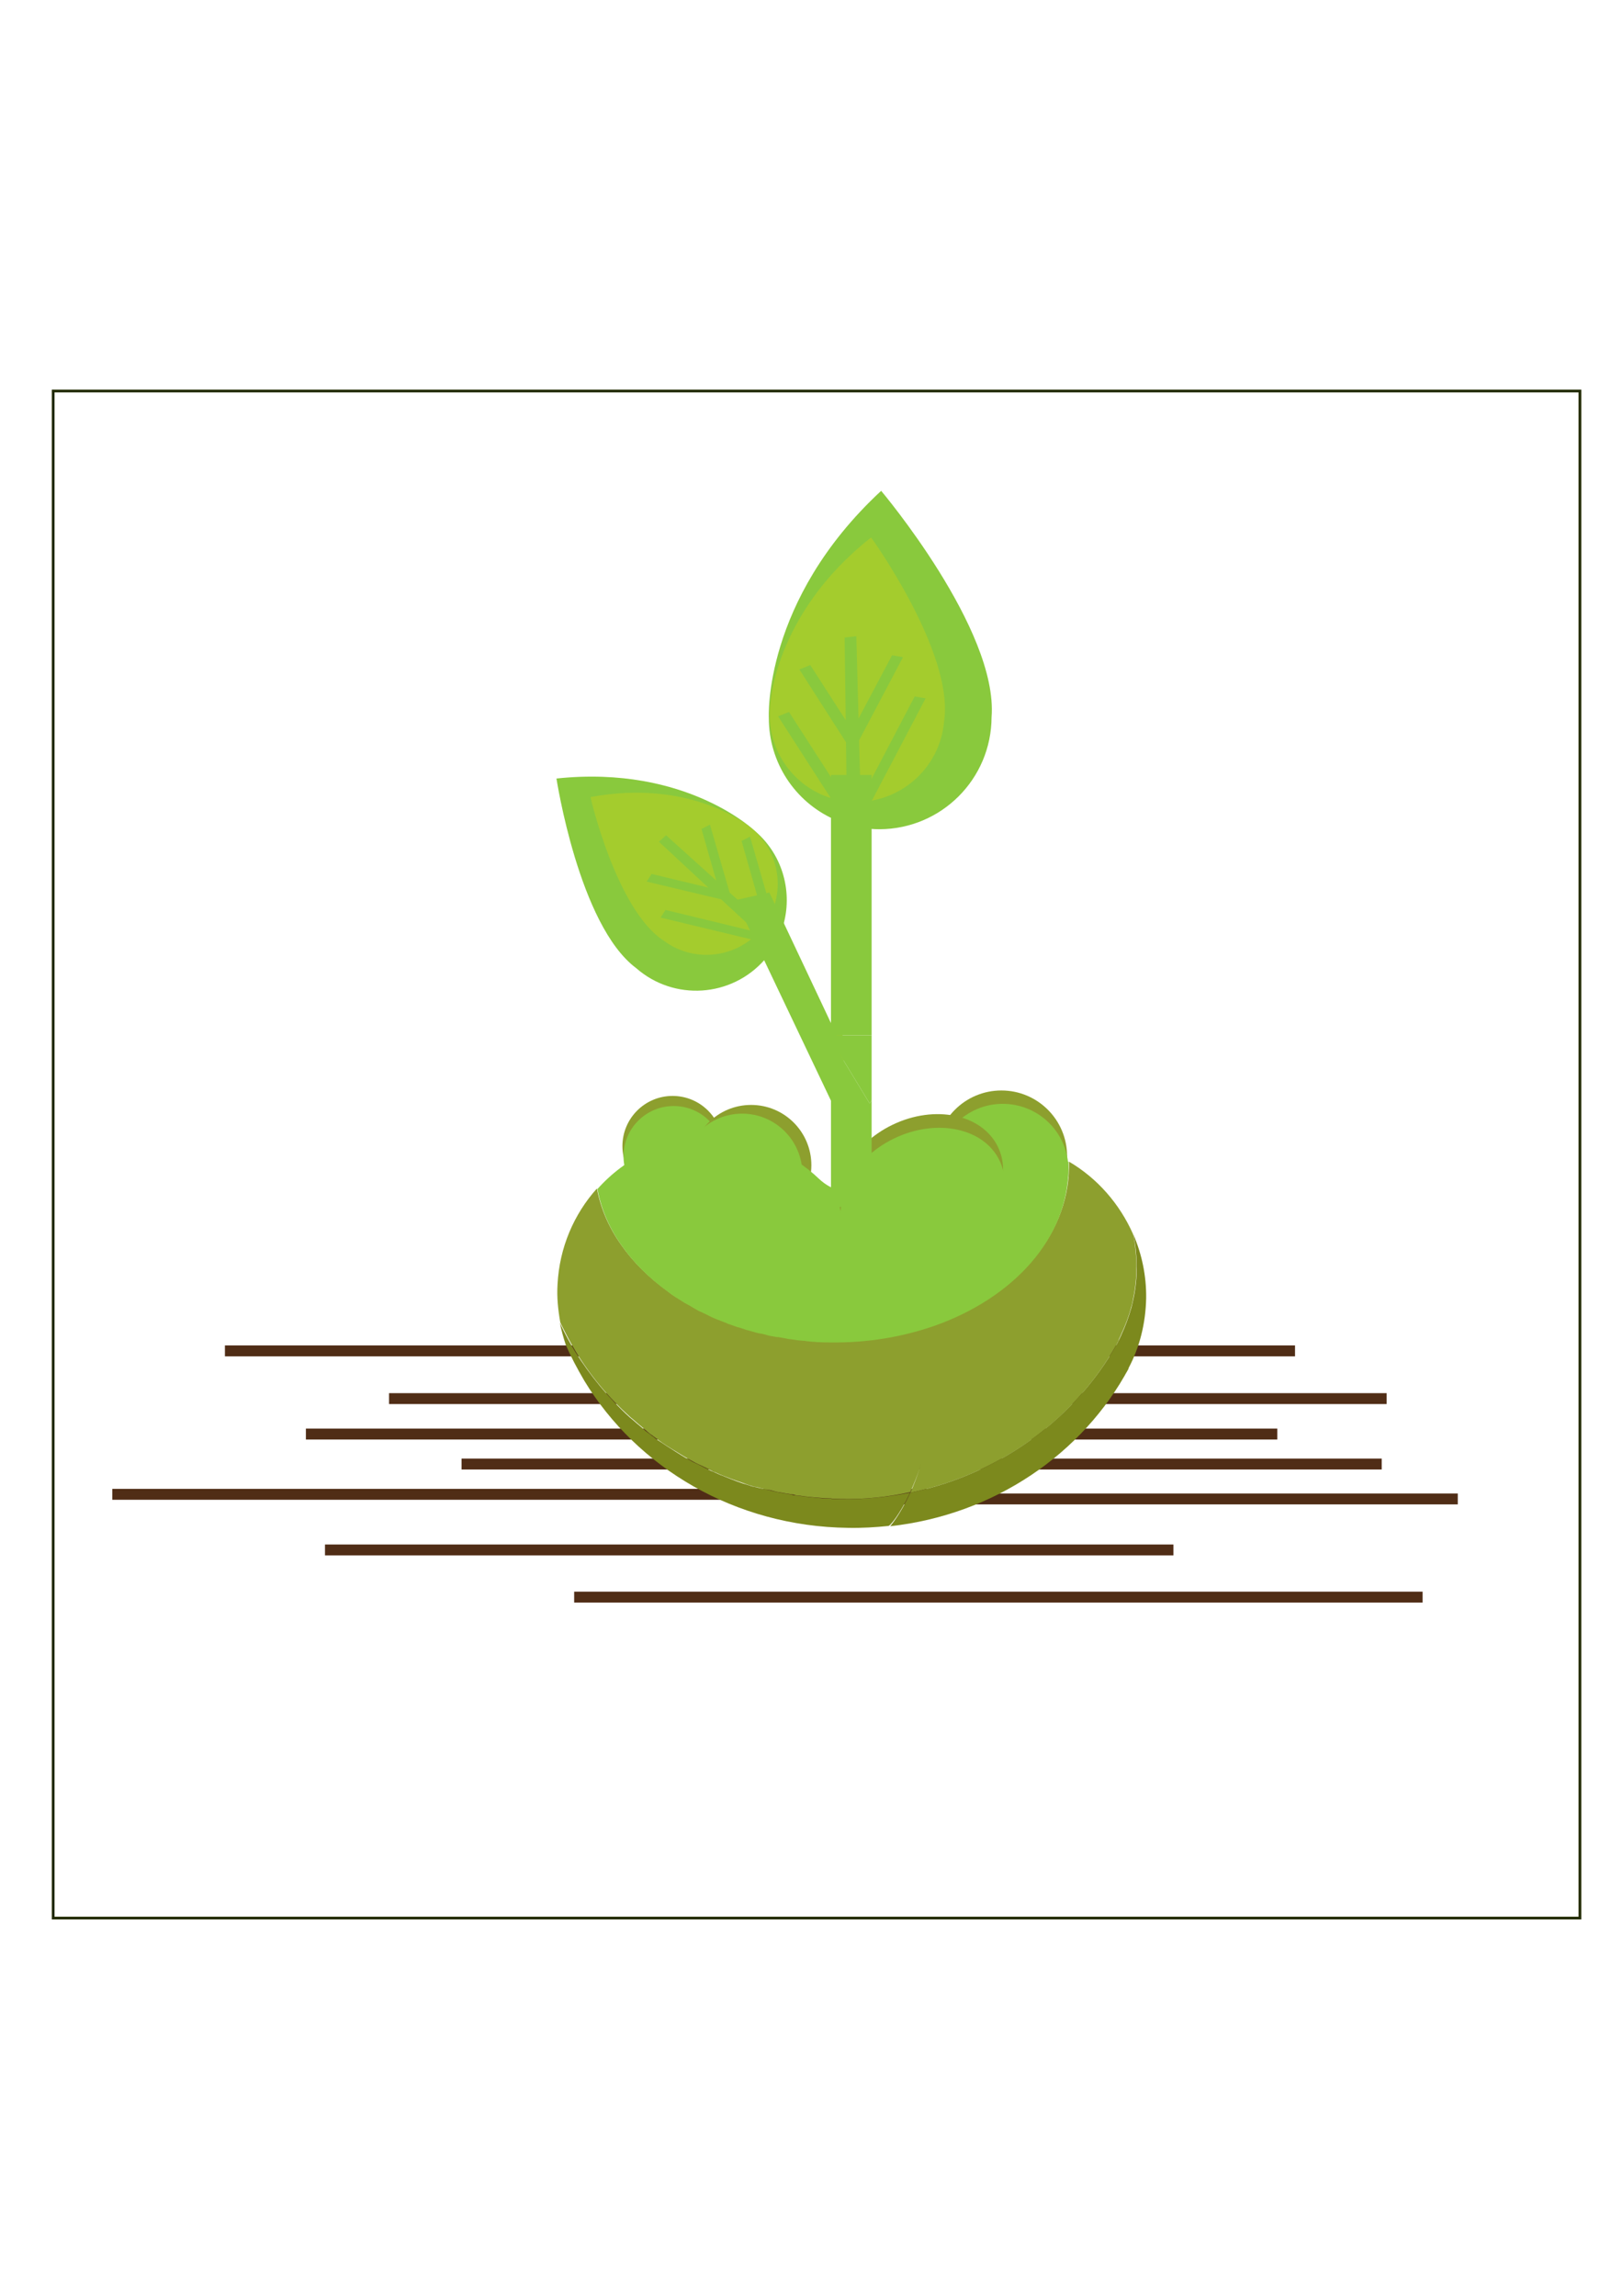 <?xml version="1.0" encoding="utf-8"?>
<!-- Generator: Adobe Illustrator 22.1.0, SVG Export Plug-In . SVG Version: 6.00 Build 0)  -->
<svg version="1.1"
	 id="svg4747" inkscape:export-filename="/home/qui00214/Ãrea de Trabalho/JURUBAMANJI/Plantas do jogo/png/AnimaÃ§Ã£o/semente11" inkscape:export-xdpi="8.3452215" inkscape:export-ydpi="8.3452215" inkscape:version="0.91 r13725" sodipodi:docname="semente11.svg" xmlns:cc="http://creativecommons.org/ns#" xmlns:dc="http://purl.org/dc/elements/1.1/" xmlns:inkscape="http://www.inkscape.org/namespaces/inkscape" xmlns:rdf="http://www.w3.org/1999/02/22-rdf-syntax-ns#" xmlns:sodipodi="http://sodipodi.sourceforge.net/DTD/sodipodi-0.dtd" xmlns:svg="http://www.w3.org/2000/svg"
	 xmlns="http://www.w3.org/2000/svg" xmlns:xlink="http://www.w3.org/1999/xlink" x="0px" y="0px" viewBox="0 0 595.3 841.9"
	 style="enable-background:new 0 0 595.3 841.9;" xml:space="preserve">
<style type="text/css">
	.st0{fill:none;stroke:#222B00;}
	.st1{fill:#502D16;}
	.st2{fill:#8D9F2E;}
	.st3{fill:#89C93D;}
	.st4{fill:#7C891D;}
	.st5{fill:#A4CC2D;}
</style>
<defs>
	
	
		<inkscape:perspective  id="perspective5007" inkscape:persp3d-origin="372.04724 : 350.7874 : 1" inkscape:vp_x="0 : 526.1811 : 1" inkscape:vp_y="0 : 1000 : 0" inkscape:vp_z="744.09449 : 526.1811 : 1" sodipodi:type="inkscape:persp3d">
		</inkscape:perspective>
</defs>
<sodipodi:namedview  bordercolor="#666666" borderopacity="1.0" id="base" inkscape:current-layer="g5017" inkscape:cx="137.29549" inkscape:cy="520" inkscape:document-units="px" inkscape:pageopacity="0.0" inkscape:pageshadow="2" inkscape:window-height="744" inkscape:window-maximized="1" inkscape:window-width="1301" inkscape:window-x="65" inkscape:window-y="24" inkscape:zoom="0.62" pagecolor="#ffffff" showgrid="false">
	</sodipodi:namedview>
<g id="layer1" inkscape:groupmode="layer" inkscape:label="Layer 1">
	<g id="g5057">
	</g>
	<rect id="rect5046" x="19.5" y="143.4" class="st0" width="560" height="560"/>
</g>
<rect x="119.2" y="566.4" class="st1" width="311.2" height="4"/>
<path class="st1" d="M307.7,547.7c0,1.3-0.2,2.7-0.4,4h227.4v-4H307.7z"/>
<rect x="210.6" y="583.7" class="st1" width="311.2" height="4"/>
<rect x="41.2" y="546" class="st1" width="311.2" height="4"/>
<rect x="112.2" y="523.9" class="st1" width="356.3" height="4"/>
<rect x="82.5" y="493.4" class="st1" width="392.5" height="4"/>
<rect x="169.3" y="534.9" class="st1" width="337.5" height="4"/>
<rect x="142.7" y="510.9" class="st1" width="365.9" height="4"/>
<g>
	<circle class="st2" cx="246.7" cy="420.3" r="18.4"/>
	<circle class="st3" cx="247.1" cy="424" r="18.4"/>
	<circle class="st2" cx="275.5" cy="427.3" r="22.1"/>
	<circle class="st3" cx="272.2" cy="430.5" r="22.1"/>
	<g>
		<path class="st4" d="M261.3,539.5L261.3,539.5c0,0,0.1,0.1,0.2,0.1c0.1,0.1,0.2,0.1,0.3,0.2c0.1,0.1,0.2,0.1,0.2,0.1
			c0.1,0.1,0.2,0.1,0.3,0.2C261.8,539.7,261.5,539.6,261.3,539.5z"/>
		<path class="st4" d="M333.8,547.4L333.8,547.4c-8.2,1.6-16.8,2.5-25.6,2.4c-1,0-2.1-0.1-3.1-0.1c0,0,0,0-0.1-0.1
			c-0.8,0-1.6-0.1-2.5-0.1c-0.4,0-1,0-1.5-0.1c-2.6-0.2-5.1-0.5-7.6-0.8c-0.6,0-1.2-0.2-1.7-0.2c-0.4,0-1-0.1-1.4-0.3
			c-0.3-0.1-0.7-0.1-1.1-0.2c-0.4,0-0.8-0.2-1.3-0.2c-0.5-0.1-1.1-0.2-1.7-0.3c-0.8-0.2-1.6-0.3-2.4-0.5c-0.5-0.1-1.1-0.2-1.5-0.4
			c-0.4-0.1-0.8-0.1-1.1-0.2c-0.4-0.1-0.8-0.3-1.1-0.2c-0.5-0.1-1-0.3-1.5-0.4c-0.4-0.1-0.9-0.2-1.3-0.3c-0.3-0.1-0.6-0.1-0.9-0.2
			c-0.6-0.1-1.1-0.3-1.7-0.5c-2.9-0.8-5.7-1.9-8.4-3c-0.7-0.3-1.5-0.6-2.3-0.9c-0.6-0.3-1.4-0.6-2-0.9c-0.1-0.1-0.2-0.1-0.3-0.2
			c0.1,0.1,0.3,0.2,0.3,0.2c-0.6-0.2-1.1-0.5-1.6-0.7c-0.3-0.2-0.6-0.2-0.8-0.4c-0.9-0.4-1.9-0.9-2.8-1.4c-0.7-0.3-1.3-0.7-2.1-1
			c-0.7-0.3-1.3-0.7-2-1.1c-1.7-0.9-3.3-1.9-5-3c-2.1-1.3-4.2-2.7-6.3-4.1c-0.7-0.4-1.3-0.9-2-1.5l-0.2-0.1
			c-0.7-0.6-1.4-1.1-2.1-1.6c-0.3-0.2-0.5-0.4-0.7-0.6c-0.5-0.5-1.1-0.9-1.6-1.4c-0.4-0.3-0.7-0.6-1.1-0.9c-0.5-0.5-1.1-0.9-1.6-1.4
			c-0.4-0.3-0.7-0.6-1.1-0.9c-7.8-7.1-14.5-15.3-20.1-24.2c-1.9-3.2-3.7-6.5-5.3-9.9c-0.1-0.2-0.2-0.4-0.3-0.7
			c0.6,2.7,1.3,5.4,2.2,8.1c1.9,4.5,4.3,8.9,6.8,13.2c19.3,31.9,55.3,53.5,96.8,54c5,0.1,10-0.2,14.8-0.7
			C326.5,559.5,330,555.5,333.8,547.4z M272.4,543.8c1.9,0.6,3.8,1.2,5.6,1.7C276.2,545.1,274.4,544.5,272.4,543.8z M278.2,545.6
			c1.9,0.5,3.9,1,5.8,1.5C282,546.6,280.1,546.1,278.2,545.6z M291.9,548.5c2,0.3,4,0.5,6,0.8C295.9,549.1,293.9,548.7,291.9,548.5z
			 M300,549.5c2,0.2,4.1,0.3,6.2,0.3C304.1,549.7,302,549.6,300,549.5z"/>
		<path class="st4" d="M257,537.4c1.4,0.6,2.7,1.3,4.1,1.9c0,0,0,0-0.1-0.1c-0.1-0.1-0.2-0.1-0.3-0.2c-0.3-0.2-0.6-0.2-0.8-0.4
			C258.8,538.3,257.9,537.9,257,537.4z"/>
		<path class="st4" d="M261,539.3L261,539.3L261,539.3C261.1,539.4,261.1,539.4,261,539.3z"/>
		<path class="st4" d="M261.4,539.6c-0.1-0.1-0.2-0.1-0.3-0.2l0.1,0.1C261.3,539.5,261.3,539.5,261.4,539.6z"/>
		<path class="st4" d="M278.2,545.6c-1.9-0.5-3.8-1.1-5.6-1.7C274.4,544.5,276.3,545,278.2,545.6z"/>
		<path class="st4" d="M284,547.1c-2-0.4-3.9-0.9-5.8-1.5C280.1,546.1,282,546.6,284,547.1z"/>
		<path class="st4" d="M297.9,549.2c-2-0.2-4.1-0.4-6-0.8C293.9,548.7,295.9,549.1,297.9,549.2z"/>
		<path class="st4" d="M306.2,549.8c-2.1-0.1-4.1-0.2-6.2-0.3C302,549.6,304.1,549.7,306.2,549.8z"/>
		<path class="st2" d="M410.6,491.1l-0.1,0l0,0c-0.1,0.1-0.1,0.2-0.2,0.3c-0.1,0.2-0.3,0.4-0.4,0.6c-0.1,0.2-0.2,0.3-0.3,0.5
			c0.3-0.4,0.5-0.8,0.7-1.2c0,0,0.1-0.1,0.1-0.2l0,0c0.3-0.5,0.6-1.2,0.8-1.7c1.5-3.2,2.8-6.5,3.7-10c0.4-1.2,0.6-2.3,0.8-3.5
			c0.5-2.3,0.8-4.7,1-7.1c0-0.6,0.1-1.1,0.1-1.7c0-0.6,0-1.2,0-1.7c0.1-1.6,0-3.3-0.1-4.9c-0.1-1.6-0.3-3.1-0.5-4.8
			c-0.2-1-0.3-2.1-0.6-3.1l0,0c-4.9-11.1-13.1-20.5-23.5-26.6c0,0.7,0,1.4,0,2.1c-0.3,25.8-20.7,47.8-49.8,57.9
			c-11.6,4-24.4,6.2-38,6c-1.4,0-2.7,0-4-0.1c-0.6,0-1,0-1.6-0.1c-0.8,0-1.6-0.1-2.4-0.2c-0.6,0-1.2-0.2-1.8-0.2
			c-0.8-0.1-1.5-0.1-2.2-0.2c-0.7-0.1-1.3-0.2-2-0.3c-0.7-0.1-1.3-0.1-2-0.3c-0.7-0.1-1.4-0.3-2.1-0.4c-0.5-0.1-1.2-0.2-1.7-0.2
			c-0.8-0.1-1.5-0.3-2.2-0.4c-0.5-0.1-1.1-0.2-1.5-0.4c-0.8-0.2-1.5-0.4-2.4-0.5c-0.5-0.1-0.9-0.2-1.3-0.3c-0.8-0.3-1.6-0.4-2.4-0.7
			c-0.4-0.1-0.8-0.2-1.2-0.3c-0.8-0.3-1.7-0.6-2.4-0.8c-0.4-0.1-0.7-0.2-1.1-0.3c-0.9-0.3-1.7-0.6-2.5-0.9c-0.3-0.1-0.6-0.1-1-0.4
			c-0.9-0.3-1.7-0.7-2.6-1c-0.3-0.2-0.6-0.2-0.8-0.3c-0.9-0.4-1.8-0.7-2.7-1.2c-0.2-0.1-0.5-0.2-0.6-0.3c-0.9-0.4-1.8-0.9-2.7-1.3
			c-0.2-0.1-0.3-0.2-0.5-0.2c-0.9-0.4-1.8-1-2.7-1.5c-0.1-0.1-0.3-0.2-0.3-0.2c-0.8-0.5-1.8-1-2.7-1.5c-0.1-0.1-0.2-0.1-0.3-0.2
			c-0.9-0.6-1.8-1.1-2.7-1.7l-0.2-0.1c-0.9-0.6-1.8-1.2-2.7-1.9l-0.1-0.1c-6.8-4.9-12.6-10.6-17-16.9c-4.5-6.3-7.5-13.2-8.9-20.5
			l-0.1-0.2c-8.4,9.4-13.7,21.6-14.4,35.1c-0.3,4.8,0.2,9.4,1,13.9c0.1,0.2,0.2,0.5,0.3,0.7c1.6,3.3,3.4,6.7,5.3,9.9
			c5.4,9,12.2,17.1,20.1,24.2c0.4,0.3,0.7,0.6,1.1,0.9c0.5,0.5,1.1,0.9,1.6,1.4c0.3,0.3,0.7,0.6,1.1,0.9c0.5,0.5,1.1,0.9,1.6,1.4
			c0.3,0.2,0.5,0.4,0.7,0.6c0.7,0.6,1.3,1.1,2.1,1.6l0.1,0.1c0.6,0.5,1.3,0.9,2,1.5c2,1.5,4.1,2.8,6.3,4.1c1.6,1,3.2,2,5,3
			c0.7,0.4,1.3,0.7,2,1.1c0.7,0.3,1.3,0.7,2.1,1c1.4,0.6,2.6,1.3,4,1.9c0.1,0.1,0.1,0.1,0.2,0.1l0,0l0.1,0.1l0.1,0.1
			c0.3,0.2,0.6,0.2,0.7,0.3c0.7,0.3,1.4,0.6,2,0.9c0.7,0.3,1.5,0.6,2.3,0.9c2.7,1.1,5.6,2,8.4,3c0.6,0.1,1.1,0.3,1.7,0.5
			c0.3,0.1,0.6,0.1,0.9,0.2c0.4,0.1,0.9,0.2,1.3,0.3c0.5,0.2,1,0.3,1.5,0.4c0.4,0.1,0.8,0.3,1.1,0.2c0.3,0.1,0.7,0.2,1.1,0.2
			c0.5,0.1,1,0.3,1.5,0.4c0.8,0.2,1.5,0.4,2.4,0.5c0.5,0.1,1.1,0.2,1.7,0.3c0.4,0.1,0.8,0.2,1.3,0.2c0.3,0.1,0.7,0.1,1.1,0.2
			c0.4,0,1,0.1,1.4,0.3c0.5,0.1,1.2,0.2,1.7,0.2c2.5,0.4,5,0.6,7.6,0.8c0.4,0,0.9,0.1,1.5,0.1c0.8,0,1.6,0.1,2.5,0.1
			c0,0,0,0,0.1,0.1c1,0,2.1,0.1,3.1,0.1c8.8,0.2,17.4-0.7,25.6-2.5c0,0,0,0-0.1,0.1c0,0,0.1-0.1,0.1,0c1.4-3,2.8-6.5,4.1-10.6
			c-1.3,4.1-2.6,7.7-4,10.7c4.3-0.9,8.4-2,12.5-3.3C374.4,535,397.4,515.9,410.6,491.1z M403.9,501.1c0.8-0.9,1.6-2,2.3-2.9
			C405.5,499.1,404.8,500.1,403.9,501.1z"/>
		<path class="st4" d="M257,537.4c1.4,0.6,2.7,1.3,4.1,1.9c0,0,0,0-0.1-0.1c-0.1-0.1-0.2-0.1-0.3-0.2c-0.3-0.2-0.6-0.2-0.8-0.4
			C258.8,538.3,257.9,537.9,257,537.4z"/>
		<path class="st4" d="M261,539.3L261,539.3L261,539.3C261.1,539.4,261.1,539.4,261,539.3z"/>
		<path class="st4" d="M262.1,539.8c-0.1-0.1-0.2-0.1-0.3-0.2c-0.1-0.1-0.2-0.1-0.2-0.1c-0.1-0.1-0.2-0.1-0.3-0.2
			c-0.1-0.1-0.2-0.1-0.3-0.2l0.1,0.1C261.5,539.6,261.8,539.7,262.1,539.8z"/>
		<path class="st4" d="M261,539.3c0.2,0.1,0.3,0.2,0.5,0.2c-0.3-0.2-0.6-0.2-0.8-0.4C260.7,539.2,260.8,539.3,261,539.3z"/>
		<path class="st4" d="M262.2,539.9c-0.2-0.1-0.4-0.1-0.6-0.2c0.1,0.1,0.2,0.1,0.2,0.1C262,539.8,262.1,539.8,262.2,539.9z"/>
		<path class="st4" d="M261.6,539.6L261.6,539.6c-0.1-0.1-0.1-0.1-0.2-0.1c0,0,0,0-0.1-0.1C261.5,539.6,261.5,539.6,261.6,539.6z"/>
		<path class="st4" d="M278.2,545.6c-1.9-0.5-3.8-1.1-5.6-1.7C274.4,544.5,276.3,545,278.2,545.6z"/>
		<path class="st4" d="M284,547.1c-2-0.4-3.9-0.9-5.8-1.5C280.1,546.1,282,546.6,284,547.1z"/>
		<path class="st4" d="M297.9,549.2c-2-0.2-4.1-0.4-6-0.8C293.9,548.7,295.9,549.1,297.9,549.2z"/>
		<path class="st4" d="M306.2,549.8c-2.1-0.1-4.1-0.2-6.2-0.3C302,549.6,304.1,549.7,306.2,549.8z"/>
		<path class="st3" d="M342.5,486.3c-11.6,4-24.4,6.2-38,6c-1.4,0-2.7,0-4-0.1c-0.6,0-1,0-1.6-0.1c-0.8,0-1.6-0.1-2.4-0.2
			c-0.6,0-1.2-0.2-1.8-0.2c-0.8-0.1-1.5-0.1-2.2-0.2c-0.7-0.1-1.3-0.2-2-0.3c-0.7-0.1-1.3-0.1-2-0.3c-0.7-0.1-1.4-0.3-2.1-0.4
			c-0.5-0.1-1.2-0.2-1.7-0.2c-0.8-0.1-1.5-0.3-2.2-0.4c-0.5-0.1-1.1-0.2-1.5-0.4c-0.8-0.2-1.5-0.4-2.4-0.5c-0.5-0.1-0.9-0.2-1.3-0.3
			c-0.8-0.3-1.6-0.4-2.4-0.7c-0.4-0.1-0.8-0.2-1.2-0.3c-0.8-0.3-1.7-0.6-2.4-0.8c-0.4-0.1-0.7-0.2-1.1-0.3c-0.9-0.3-1.7-0.6-2.5-0.9
			c-0.3-0.1-0.6-0.1-1-0.4c-0.9-0.3-1.7-0.7-2.6-1c-0.3-0.2-0.6-0.2-0.8-0.3c-0.9-0.4-1.8-0.7-2.7-1.2c-0.2-0.1-0.5-0.2-0.6-0.3
			c-0.9-0.4-1.8-0.9-2.7-1.3c-0.2-0.1-0.3-0.2-0.5-0.2c-0.9-0.4-1.8-1-2.7-1.5c-0.1-0.1-0.3-0.2-0.3-0.2c-0.8-0.5-1.8-1-2.7-1.5
			c-0.1-0.1-0.2-0.1-0.3-0.2c-0.9-0.6-1.8-1.1-2.7-1.7l-0.2-0.1c-0.9-0.6-1.8-1.2-2.7-1.9l-0.1-0.1c-6.8-4.9-12.6-10.6-17-16.9
			c-4.5-6.3-7.5-13.2-8.9-20.5c0-0.1,0-0.1-0.1-0.3c10.2-11.5,25.1-18.9,41.5-19.2c15.5-0.3,29.6,5.6,39.9,15.5
			c4.1,3.8,9.4,5.5,14.6,4.9c3.5-0.4,7-1.9,9.9-4.4c10.3-9.2,23.9-14.8,38.8-14.6c8.7,0.1,16.9,2.2,24.2,5.7
			c1.3,0.7,2.7,1.4,3.9,2.1c0,0.7,0,1.4,0,2.1C391.9,454.1,371.6,476.1,342.5,486.3z"/>
		<path class="st4" d="M409.6,508.7c0.7-1,1.4-2.1,2-3.1C411.1,506.8,410.3,507.8,409.6,508.7z"/>
		<path class="st4" d="M407.3,511.7L407.3,511.7c0.8-0.9,1.5-1.9,2.3-2.9C408.9,509.8,408.1,510.7,407.3,511.7z"/>
		<path class="st4" d="M411.7,505.7c-0.6,1-1.4,2.1-2,3.1c-0.7,1-1.5,2-2.3,2.9c0.4-0.5,0.8-0.9,1.1-1.4
			C409.6,508.7,410.7,507.3,411.7,505.7z"/>
		<path class="st4" d="M411.7,505.7c0.4-0.6,0.8-1.3,1.2-1.9C412.5,504.4,412.1,505.1,411.7,505.7L411.7,505.7z"/>
		<path class="st4" d="M413.9,501.8L413.9,501.8c-0.3,0.6-0.7,1.3-1.1,1.9C413.2,503.1,413.6,502.5,413.9,501.8L413.9,501.8
			L413.9,501.8z"/>
		<path class="st4" d="M413.9,501.8c-0.3,0.6-0.7,1.3-1.1,1.9c-0.4,0.6-0.8,1.3-1.2,1.9c0.4-0.6,0.8-1.3,1.2-1.9
			C413.2,503.1,413.6,502.5,413.9,501.8L413.9,501.8z"/>
		<path class="st4" d="M414,501.8l-0.1,0c-0.4,0.6-0.7,1.3-1.1,1.9c-0.2,0.3-0.4,0.6-0.6,0.9c0.2-0.3,0.4-0.6,0.6-0.9
			c0.4-0.6,0.7-1.3,1.1-1.9l0,0c4.1-7.7,6.3-16.4,6.5-25.7c0.1-8.3-1.6-16.2-4.7-23.4c0.2,1,0.4,2,0.6,3.1c0.2,1.5,0.4,3.2,0.5,4.8
			c0.1,1.6,0.1,3.2,0.1,4.9c0,0.6,0,1.2,0,1.7c0,0.6-0.1,1.1-0.1,1.7c-0.2,2.4-0.5,4.8-1,7.1c-0.2,1.1-0.5,2.4-0.8,3.5
			c-1,3.5-2.2,6.8-3.7,10c-0.2,0.6-0.6,1.2-0.8,1.7l0,0l0.1,0c-13.3,24.7-36.3,43.8-64.2,52.9c-4.1,1.3-8.2,2.4-12.5,3.3
			c-3.8,8.2-7.3,12.2-7.4,12.3C364.7,555.5,397.2,533.1,414,501.8z"/>
		<path class="st4" d="M411.7,505.7L411.7,505.7c0.4-0.6,0.8-1.3,1.2-1.9C412.5,504.4,412.1,505.1,411.7,505.7z"/>
		<path class="st4" d="M413.9,501.8c-0.3,0.6-0.7,1.3-1.1,1.9C413.2,503.2,413.6,502.5,413.9,501.8L413.9,501.8z"/>
		<path class="st4" d="M408.5,510.3c-0.4,0.5-0.7,1-1.1,1.4l0,0C407.7,511.2,408.1,510.7,408.5,510.3z"/>
		<path class="st4" d="M410.1,492.1c0.2-0.3,0.3-0.4,0.3-0.7c0,0,0.1-0.1,0.1-0.2l0,0c-0.1,0.1-0.1,0.2-0.2,0.3
			C410.3,491.6,410.2,491.8,410.1,492.1z"/>
		<polygon class="st4" points="410.5,491.2 410.5,491.2 410.5,491.2 		"/>
		<path class="st4" d="M409.8,492.6c0.3-0.4,0.5-0.8,0.7-1.2c-0.2,0.3-0.3,0.4-0.3,0.7C410,492.2,409.9,492.4,409.8,492.6z"/>
		<path class="st4" d="M408.9,494.2c0.3-0.5,0.6-1,0.9-1.6C409.4,493.1,409.1,493.6,408.9,494.2z"/>
		<path class="st4" d="M410.5,491.2L410.5,491.2L410.5,491.2z"/>
		<path class="st4" d="M406.2,498.1c-0.7,1-1.5,2-2.3,2.9C404.8,500.1,405.5,499.1,406.2,498.1z"/>
	</g>
	<circle class="st2" cx="367.3" cy="424" r="24.1"/>
	<circle class="st3" cx="367.8" cy="428.9" r="24.1"/>
	
		<ellipse transform="matrix(0.901 -0.433 0.433 0.901 -154.744 189.224)" class="st2" cx="338" cy="434.3" rx="31.3" ry="24.1"/>
	
		<ellipse transform="matrix(0.901 -0.433 0.433 0.901 -156.852 189.988)" class="st3" cx="338.6" cy="439.3" rx="31.3" ry="24.1"/>
	<g>
		<path class="st5" d="M304.8,300.4v85.8l3.7,4.5l4.4-87.3C310,302.9,307.3,301.8,304.8,300.4z"/>
		<path class="st5" d="M286.3,346.1c-1.7,2-1.9,2.5-4.1,4l24.5,37.9l6.2,2.1L286.3,346.1z"/>
		<g>
			<path class="st3" d="M323.2,180c-43.5,40.3-41.2,83.3-41.2,83.3c0,16.5,9.7,30.7,23.8,37.1l1.9-15L296.2,243l2.8-0.8l9.6,35.5
				l2.6-20.9l-7.8-28.8l2.8-0.8l5.9,21.9l3.7-29l0,0l2.9,0.3l-3.5,29.1l11-19.9l2.6,1.5l-14.4,26.1l-2.5,20.9l17.9-32.3l2.6,1.5
				l-21.5,38.5l-1.9,16c4.3,1.4,8.8,2.3,13.6,2.3c22.7-0.1,41-18.4,41.1-41.1C366.2,230.9,323.2,180,323.2,180z"/>
			<path class="st5" d="M346.3,264.4c-1.4,17.6-16.9,30.9-34.5,29.6s-30.8-16.8-29.4-34.4c0,0,0.8-33.8,37.1-62.5
				C319.5,197,350,239.4,346.3,264.4z"/>
			<path class="st3" d="M310.7,302.5c0.9-0.1,1.7-0.2,2.6-0.2s1.7,0,2.5,0.1v-1.2l23.7-45.1l-4-0.7l-19.8,37.8l-0.6-21.7l16.1-30.5
				l-4-0.7l-12.3,23.2l-0.8-30.2l-4.3,0.5l0.4,30.3l-13-20.2l-4,1.6l17.1,26.7l0.3,21.8l-21.2-32.9l-4,1.6l25.3,39.3V302.5z"/>
		</g>
		<g>
			<path class="st3" d="M233.3,355c13.9,12.2,35,10.8,47.2-3.1c2.6-3,4.5-6.2,5.9-9.6l-10.8-7.5l-35.1-7.5l0.5-2.4l29.4,6.3
				l-14.1-9.7l-23.8-5.1l0.5-2.4l18.1,3.9l-19.7-13.5l1.4-2l0,0l19.8,13.3l-10.5-15.2l2-1.3l13.5,20.3l14.2,9.6l-16.6-25l2-1.3
				l19.8,29.9l10.2,6.9c3.6-12.1,0.1-25.8-10-34.6c0,0-25.1-24.6-73.1-19.5C204.1,285.4,212.3,339.3,233.3,355z"/>
			<path class="st5" d="M216.6,292.3c37.1-6.9,58.2,10.8,58.2,10.8c11.5,8.6,13.9,25.1,5.3,36.6s-25.1,13.9-36.6,5.3
				C226.2,333.9,216.5,292.3,216.6,292.3z"/>
			<path class="st3" d="M277.5,341.8l-13-12l-27.3-6.5l1.8-2.8l20.8,5l-18.1-16.8l2.6-2.4l18.4,16.6l-5.4-18.9l3.1-1.6l7.2,24.9
				l13.2,11.9l-8.8-30.8l3.1-1.6l10.6,36.7l0.3,0.2c-0.9,1.1-1.7,2.2-2.4,3.4l-0.9-0.9l-40.4-9.7l1.8-2.8L277.5,341.8z"/>
		</g>
		<polygon class="st3" points="282.2,327.3 269.8,330.1 308.1,410.6 308.1,382.2 		"/>
		<polygon class="st3" points="319.7,353.9 319.7,284.2 304.8,284.2 304.8,379.7 319.7,379.7 		"/>
		<polygon class="st3" points="319.7,403.4 319.7,379.7 304.8,379.7 304.8,381.3 319,404.7 		"/>
		<polygon class="st3" points="319.7,442.6 319.7,403.4 319,404.7 304.8,381.3 304.8,442.6 		"/>
	</g>
</g>
</svg>
